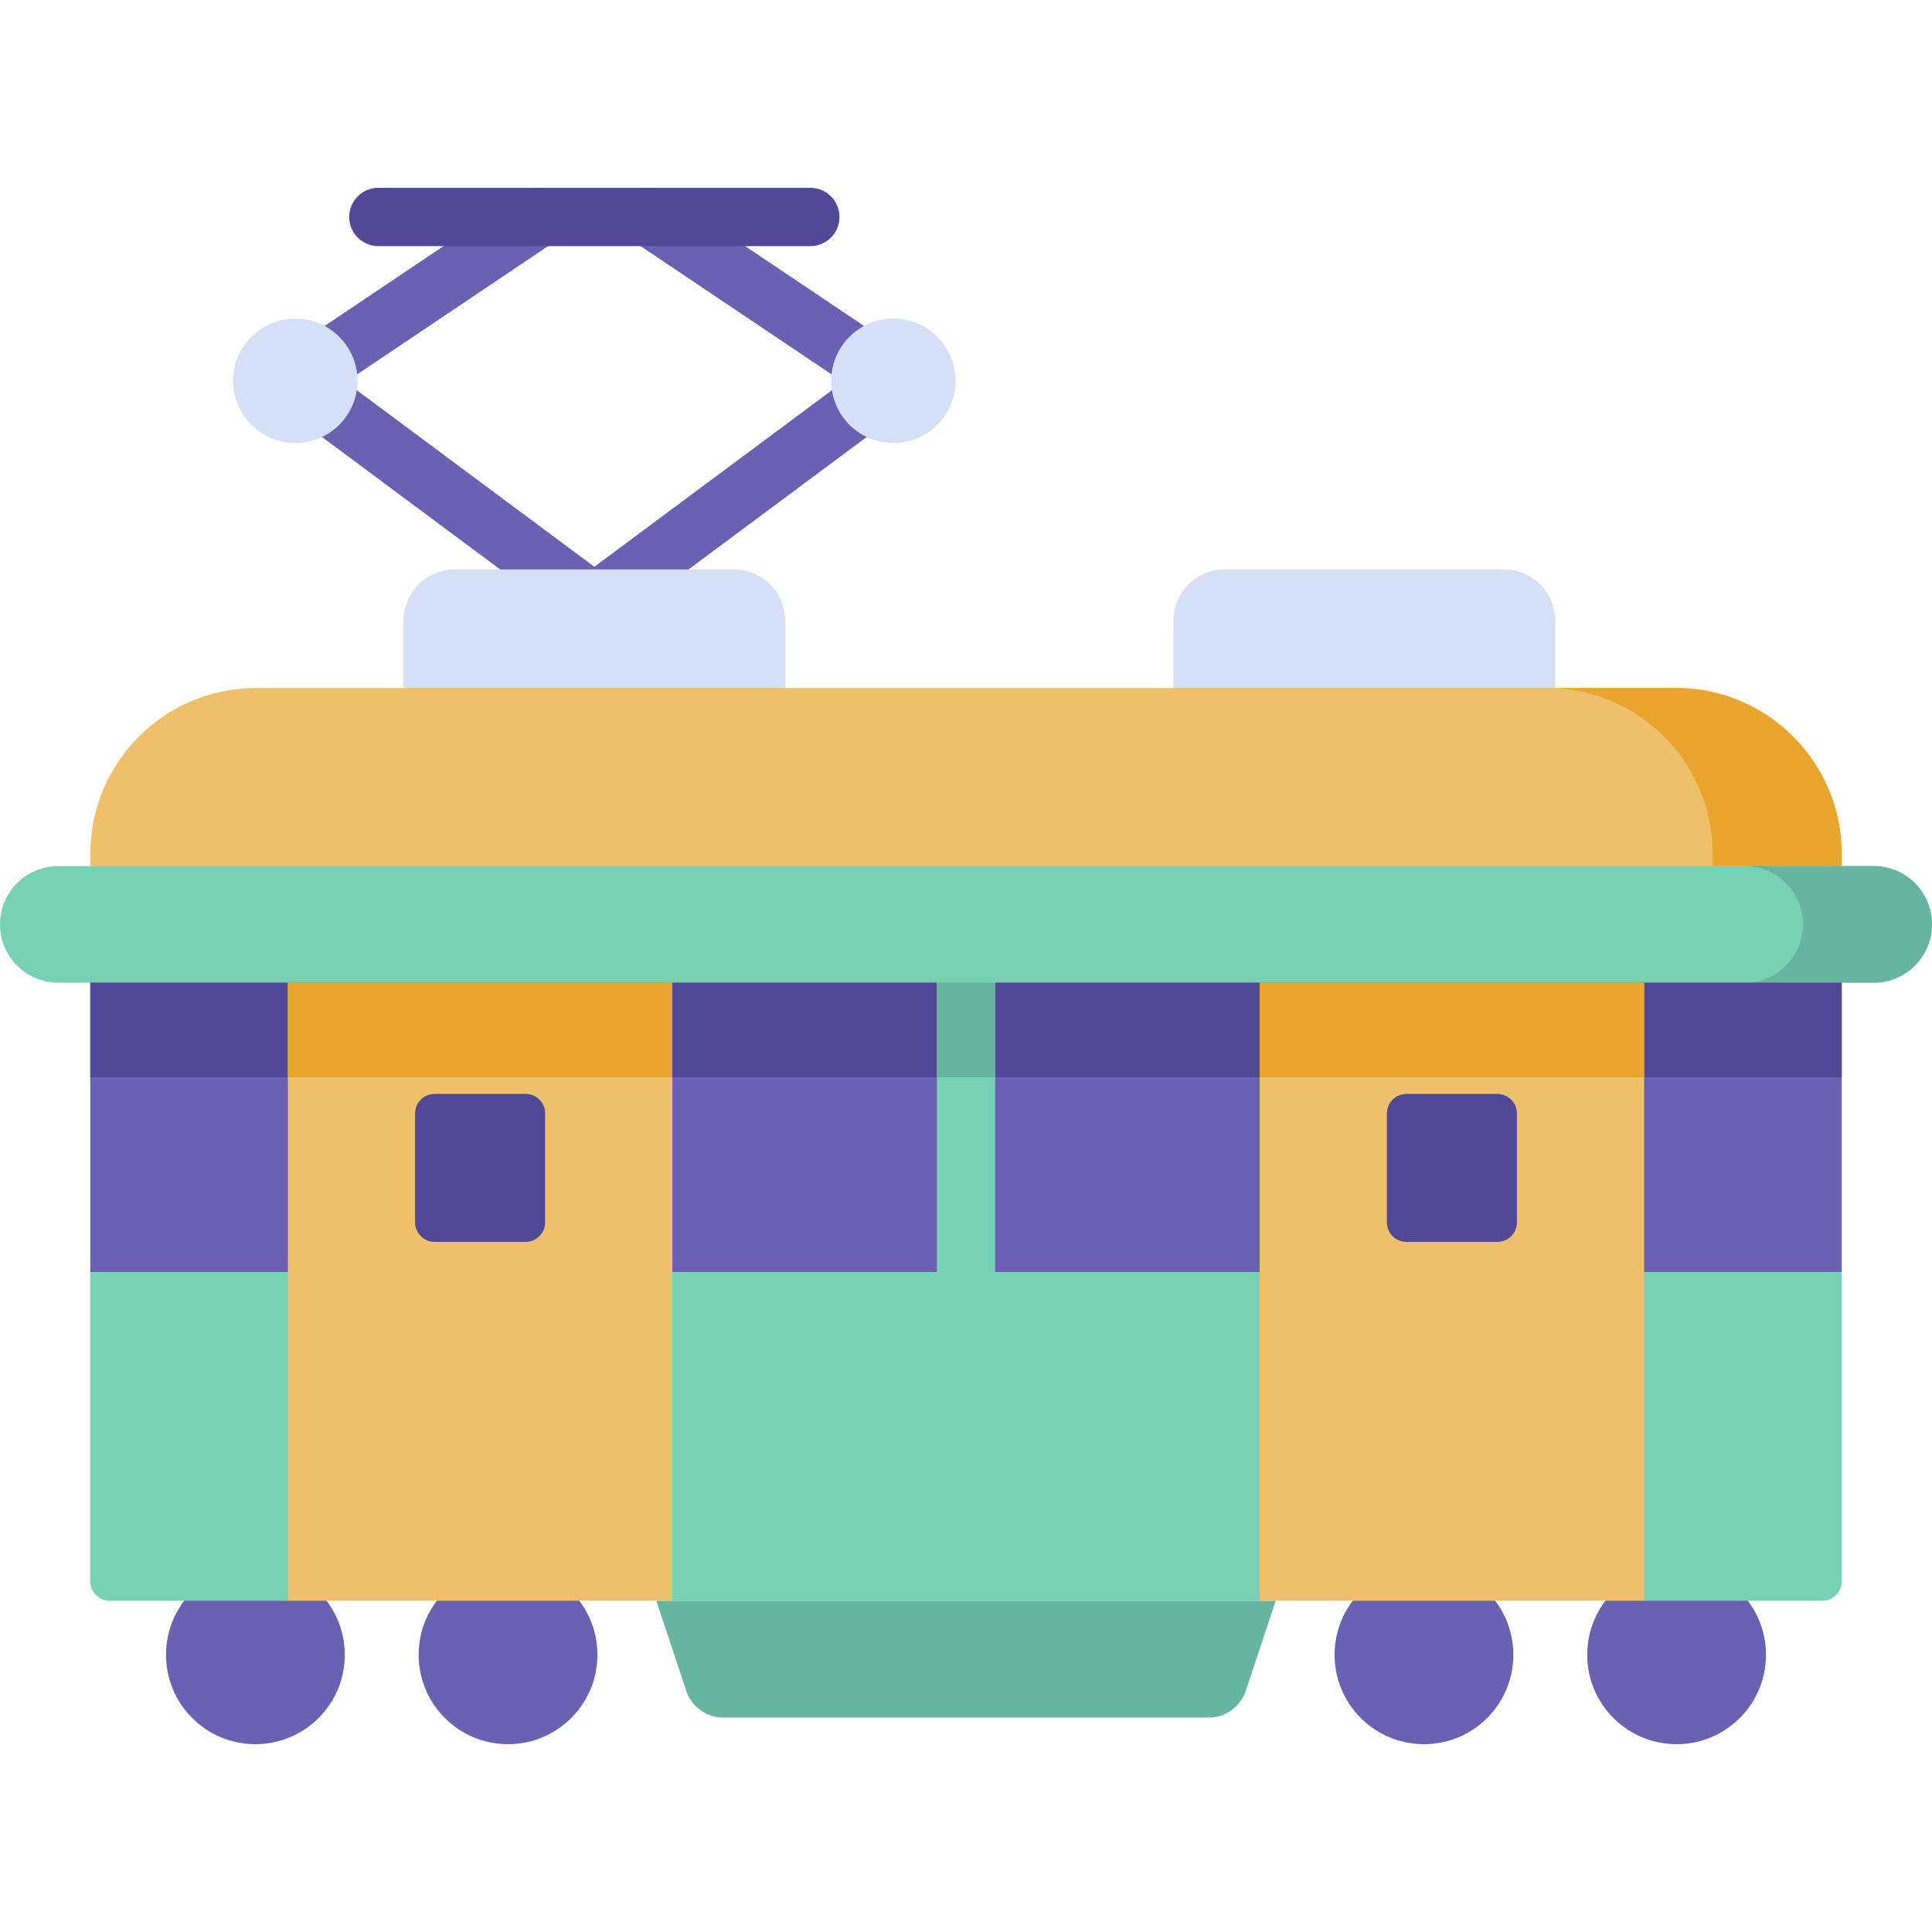 <svg id="Capa_1" enable-background="new 0 0 512 512" height="512" viewBox="0 0 512 512" width="512" xmlns="http://www.w3.org/2000/svg"><g><path d="m157.046 167.907c-2.36 0-4.69-1.077-6.207-3.118-2.545-3.425-1.833-8.264 1.592-10.81l79.724-59.263c3.425-2.546 8.264-1.835 10.811 1.592 2.545 3.425 1.833 8.264-1.592 10.81l-79.724 59.263c-1.385 1.03-3.001 1.526-4.604 1.526z" fill="#6a61b2"/><path d="m236.758 108.645c-1.482 0-2.979-.426-4.301-1.313l-64.642-43.418c-3.542-2.379-4.485-7.18-2.106-10.722 2.379-3.543 7.181-4.483 10.721-2.106l64.642 43.418c3.542 2.379 4.485 7.18 2.106 10.722-1.491 2.22-3.934 3.419-6.42 3.419z" fill="#6a61b2"/><circle cx="236.765" cy="100.918" fill="#d6e0f4" r="16.483"/><path d="m157.975 167.907c-1.603 0-3.218-.496-4.604-1.526l-79.725-59.263c-3.425-2.545-4.137-7.385-1.592-10.81 2.547-3.426 7.385-4.138 10.811-1.592l79.725 59.263c3.425 2.545 4.137 7.385 1.592 10.81-1.517 2.041-3.847 3.118-6.207 3.118z" fill="#6a61b2"/><path d="m78.263 108.645c-2.488 0-4.93-1.199-6.421-3.42-2.379-3.542-1.437-8.343 2.106-10.722l64.642-43.418c3.542-2.38 8.343-1.436 10.721 2.106 2.379 3.542 1.437 8.343-2.106 10.722l-64.642 43.418c-1.322.889-2.82 1.314-4.3 1.314z" fill="#6a61b2"/><g fill="#d6e0f4"><circle cx="78.256" cy="100.918" r="16.483"/><path d="m194.504 150.899h-73.987c-7.509 0-13.597 6.087-13.597 13.597v17.826l49.461 7 51.72-7v-17.826c0-7.51-6.088-13.597-13.597-13.597z"/><path d="m398.55 150.899h-73.987c-7.509 0-13.597 6.087-13.597 13.597v17.826l50.061 6 51.12-6v-17.826c0-7.51-6.088-13.597-13.597-13.597z"/></g><path d="m173.923 424.219 7.956 23.901c1.401 4.209 5.339 7.048 9.775 7.048h128.694c4.436 0 8.374-2.839 9.775-7.048l7.956-23.901z" fill="#67b59f"/><path d="m67.889 182.322h376.221c24.277 0 43.957 19.68 43.957 43.957v3.238l-228.242 7-235.894-7v-3.238c.001-24.277 19.682-43.957 43.958-43.957z" fill="#eec06b"/><path d="m444.111 182.322h-34.204c24.277 0 43.957 19.68 43.957 43.957v3.238h34.204v-3.238c0-24.277-19.68-43.957-43.957-43.957z" fill="#e9a52d"/><g fill="#6a61b2"><circle cx="67.684" cy="438.539" r="23.688"/><circle cx="134.634" cy="438.539" r="23.688"/><circle cx="377.366" cy="438.539" r="23.688"/><circle cx="444.316" cy="438.539" r="23.688"/></g><path d="m0 244.97c0 8.534 6.918 15.453 15.453 15.453h481.095c8.534 0 15.453-6.918 15.453-15.453s-6.918-15.453-15.453-15.453h-481.095c-8.535 0-15.453 6.919-15.453 15.453z" fill="#77d1b3"/><path d="m496.547 229.517h-34.204c8.534 0 15.453 6.918 15.453 15.453 0 8.534-6.918 15.453-15.453 15.453h34.204c8.534 0 15.453-6.918 15.453-15.453 0-8.534-6.918-15.453-15.453-15.453z" fill="#67b59f"/><path d="m23.932 260.423v158.646c0 2.845 2.306 5.151 5.151 5.151h47.212l54.614-10 47.266 10h155.651l68.568-20 33.312 20h47.212c2.845 0 5.151-2.306 5.151-5.151v-158.646z" fill="#77d1b3"/><path d="m23.932 260.423h464.136v76.67h-464.136z" fill="#6a61b2"/><path d="m23.932 260.423h464.136v25.063h-464.136z" fill="#514898"/><path d="m256 344.819c-4.268 0-7.726-3.459-7.726-7.726v-76.669c0-4.267 3.459-7.726 7.726-7.726s7.726 3.459 7.726 7.726v76.669c0 4.266-3.458 7.726-7.726 7.726z" fill="#77d1b3"/><path d="m248.274 260.423v25.062h15.452v-25.062z" fill="#67b59f"/><path d="m76.295 260.423h101.88v163.796h-101.88z" fill="#eec06b"/><path d="m76.295 260.423h101.88v25.063h-101.88z" fill="#e9a52d"/><path d="m139.311 289.908h-24.152c-2.845 0-5.151 2.306-5.151 5.151v28.897c0 2.845 2.306 5.151 5.151 5.151h24.152c2.845 0 5.151-2.306 5.151-5.151v-28.897c0-2.844-2.307-5.151-5.151-5.151z" fill="#514898"/><path d="m333.825 260.423h101.88v163.796h-101.88z" fill="#eec06b"/><path d="m396.841 289.908h-24.152c-2.845 0-5.151 2.306-5.151 5.151v28.897c0 2.845 2.306 5.151 5.151 5.151h24.152c2.845 0 5.151-2.306 5.151-5.151v-28.897c0-2.844-2.306-5.151-5.151-5.151z" fill="#514898"/><path d="m333.825 260.423h101.88v25.063h-101.88z" fill="#e9a52d"/><path d="m214.745 65.227h-114.47c-4.268 0-7.726-3.459-7.726-7.726s3.459-7.726 7.726-7.726h114.47c4.268 0 7.726 3.459 7.726 7.726s-3.458 7.726-7.726 7.726z" fill="#514898"/></g></svg>